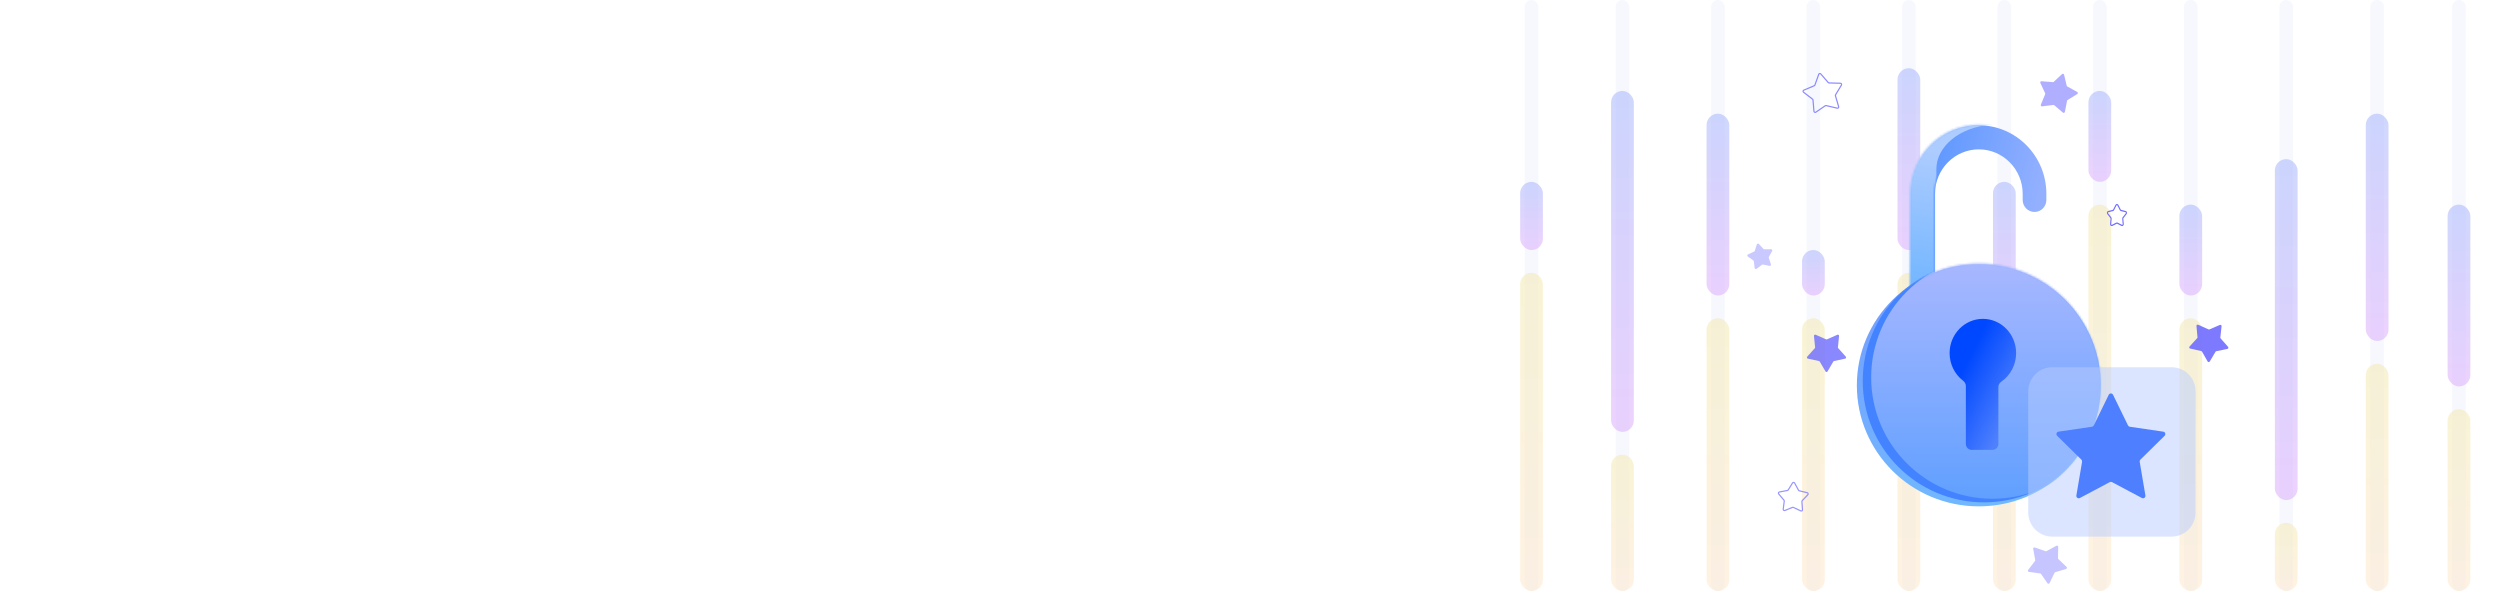 <svg width="1240" height="294" viewBox="0 0 1240 294" fill="none" xmlns="http://www.w3.org/2000/svg">
<rect y="2" width="1240" height="291" rx="11" fill="white"/>
<rect x="756.255" width="6.765" height="293.15" rx="3.382" fill="#EFF3FE" fill-opacity="0.5"/>
<rect x="754" y="135.3" width="11.275" height="157.85" rx="5.638" fill="url(#paint0_linear)" fill-opacity="0.5"/>
<rect x="754" y="90.2" width="11.275" height="33.825" rx="5.638" fill="url(#paint1_linear)" fill-opacity="0.5"/>
<rect x="801.354" width="6.765" height="293.15" rx="3.382" fill="#EFF3FE" fill-opacity="0.5"/>
<rect x="799.1" y="225.5" width="11.275" height="67.65" rx="5.638" fill="url(#paint2_linear)" fill-opacity="0.5"/>
<rect x="799.1" y="45.1" width="11.275" height="169.125" rx="5.638" fill="url(#paint3_linear)" fill-opacity="0.5"/>
<rect x="848.709" width="6.765" height="293.15" rx="3.382" fill="#EFF3FE" fill-opacity="0.5"/>
<rect x="846.455" y="157.85" width="11.275" height="135.3" rx="5.638" fill="url(#paint4_linear)" fill-opacity="0.5"/>
<rect x="846.455" y="56.375" width="11.275" height="90.2" rx="5.638" fill="url(#paint5_linear)" fill-opacity="0.5"/>
<rect x="896.065" width="6.765" height="293.15" rx="3.382" fill="#EFF3FE" fill-opacity="0.5"/>
<rect x="893.81" y="157.85" width="11.275" height="135.3" rx="5.638" fill="url(#paint6_linear)" fill-opacity="0.5"/>
<rect x="893.81" y="124.025" width="11.275" height="22.55" rx="5.638" fill="url(#paint7_linear)" fill-opacity="0.5"/>
<rect x="943.419" width="6.765" height="293.15" rx="3.382" fill="#EFF3FE" fill-opacity="0.5"/>
<rect x="941.165" y="135.3" width="11.275" height="157.85" rx="5.638" fill="url(#paint8_linear)" fill-opacity="0.5"/>
<rect x="941.165" y="33.825" width="11.275" height="90.2" rx="5.638" fill="url(#paint9_linear)" fill-opacity="0.5"/>
<rect x="990.775" width="6.765" height="293.15" rx="3.382" fill="#EFF3FE" fill-opacity="0.5"/>
<rect x="988.52" y="169.125" width="11.275" height="124.025" rx="5.638" fill="url(#paint10_linear)" fill-opacity="0.5"/>
<rect x="988.52" y="90.2" width="11.275" height="67.65" rx="5.638" fill="url(#paint11_linear)" fill-opacity="0.5"/>
<rect x="1038.13" width="6.765" height="293.15" rx="3.382" fill="#EFF3FE" fill-opacity="0.5"/>
<rect x="1035.87" y="101.475" width="11.275" height="191.675" rx="5.638" fill="url(#paint12_linear)" fill-opacity="0.5"/>
<rect x="1035.87" y="45.1" width="11.275" height="45.1" rx="5.638" fill="url(#paint13_linear)" fill-opacity="0.5"/>
<rect x="1083.23" width="6.765" height="293.15" rx="3.382" fill="#EFF3FE" fill-opacity="0.5"/>
<rect x="1080.98" y="157.85" width="11.275" height="135.3" rx="5.638" fill="url(#paint14_linear)" fill-opacity="0.5"/>
<rect x="1080.98" y="101.475" width="11.275" height="45.1" rx="5.638" fill="url(#paint15_linear)" fill-opacity="0.5"/>
<rect x="1130.58" width="6.765" height="293.15" rx="3.382" fill="#EFF3FE" fill-opacity="0.5"/>
<rect x="1128.33" y="259.325" width="11.275" height="33.825" rx="5.638" fill="url(#paint16_linear)" fill-opacity="0.5"/>
<rect x="1128.33" y="78.925" width="11.275" height="169.125" rx="5.638" fill="url(#paint17_linear)" fill-opacity="0.5"/>
<rect x="1175.68" width="6.765" height="293.15" rx="3.382" fill="#EFF3FE" fill-opacity="0.5"/>
<rect x="1173.43" y="180.4" width="11.275" height="112.75" rx="5.638" fill="url(#paint18_linear)" fill-opacity="0.5"/>
<rect x="1173.43" y="56.375" width="11.275" height="112.75" rx="5.638" fill="url(#paint19_linear)" fill-opacity="0.5"/>
<rect x="1216.27" width="6.765" height="293.15" rx="3.382" fill="#EFF3FE" fill-opacity="0.5"/>
<rect x="1214.02" y="202.95" width="11.275" height="90.2" rx="5.638" fill="url(#paint20_linear)" fill-opacity="0.5"/>
<rect x="1214.02" y="101.475" width="11.275" height="90.2" rx="5.638" fill="url(#paint21_linear)" fill-opacity="0.5"/>
<path fill-rule="evenodd" clip-rule="evenodd" d="M981.5 74.087C969.49 74.087 959.754 83.974 959.754 96.171V170.181C959.754 173.478 957.123 176.15 953.877 176.15C950.631 176.15 948 173.478 948 170.181V96.171C948 77.382 962.998 62.15 981.5 62.15C1000 62.15 1015 77.382 1015 96.171V99.164C1015 102.461 1012.37 105.133 1009.12 105.133C1005.88 105.133 1003.25 102.461 1003.25 99.164V96.171C1003.25 83.974 993.51 74.087 981.5 74.087Z" fill="url(#paint22_linear)"/>
<mask id="mask0" mask-type="alpha" maskUnits="userSpaceOnUse" x="947" y="61" width="69" height="116">
<path fill-rule="evenodd" clip-rule="evenodd" d="M981.384 73.759C969.15 73.759 959.233 83.677 959.233 95.91V170.144C959.233 173.451 956.553 176.131 953.246 176.131C949.94 176.131 947.26 173.451 947.26 170.144V95.91C947.26 77.064 962.538 61.786 981.384 61.786C1000.23 61.786 1015.51 77.064 1015.51 95.91V98.912C1015.51 102.219 1012.83 104.899 1009.52 104.899C1006.21 104.899 1003.53 102.219 1003.53 98.912V95.91C1003.53 83.677 993.617 73.759 981.384 73.759Z" fill="#4D94FF"/>
</mask>
<g mask="url(#mask0)">
<path d="M960.441 83.937C960.441 72.451 972.251 63.006 987.372 61.895C989.021 61.774 990.363 60.446 990.363 58.793V52.806C990.363 51.153 989.019 49.805 987.368 49.884C963.305 51.026 944.266 65.835 944.266 83.937V158.171C944.266 161.477 947.887 164.158 952.353 164.158C956.82 164.158 960.441 161.477 960.441 158.171V83.937Z" fill="url(#paint23_linear)"/>
</g>
<path d="M1042 191.15C1042 224.287 1014.91 251.15 981.5 251.15C948.087 251.15 921 224.287 921 191.15C921 158.013 948.087 131.15 981.5 131.15C1014.91 131.15 1042 158.013 1042 191.15Z" fill="url(#paint24_linear)"/>
<mask id="mask1" mask-type="alpha" maskUnits="userSpaceOnUse" x="921" y="130" width="121" height="121">
<path d="M1041.85 190.798C1041.85 224.027 1014.91 250.964 981.683 250.964C948.454 250.964 921.517 224.027 921.517 190.798C921.517 157.57 948.454 130.633 981.683 130.633C1014.91 130.633 1041.85 157.57 1041.85 190.798Z" fill="url(#paint25_linear)"/>
</mask>
<g mask="url(#mask1)">
<path d="M1044.24 189.002C1044.24 222.231 1017.31 249.168 984.078 249.168C950.849 249.168 923.912 222.231 923.912 189.002C923.912 155.774 950.849 128.837 984.078 128.837C1017.31 128.837 1044.24 155.774 1044.24 189.002Z" fill="#4383FF"/>
<path d="M1048.43 187.206C1048.43 220.435 1021.5 247.372 988.268 247.372C955.04 247.372 928.103 220.435 928.103 187.206C928.103 153.978 955.04 127.041 988.268 127.041C1021.5 127.041 1048.43 153.978 1048.43 187.206Z" fill="url(#paint26_linear)"/>
</g>
<path d="M991.2 191.996C991.2 190.891 991.805 189.895 992.695 189.278C997.101 186.225 1000 181.039 1000 175.156C1000 165.764 992.613 158.15 983.5 158.15C974.387 158.15 967 165.764 967 175.156C967 180.765 969.635 185.74 973.698 188.837C974.518 189.462 975.067 190.419 975.067 191.469V220.168C975.067 221.815 976.363 223.15 977.961 223.15H988.305C989.904 223.15 991.2 221.815 991.2 220.168V191.996Z" fill="url(#paint27_linear)"/>
<g filter="url(#filter0_b)">
<path d="M1006 194.15C1006 187.523 1011.31 182.15 1017.86 182.15H1077.14C1083.69 182.15 1089 187.523 1089 194.15V254.15C1089 260.777 1083.69 266.15 1077.14 266.15H1017.86C1011.31 266.15 1006 260.777 1006 254.15V194.15Z" fill="#B9CDFF" fill-opacity="0.5"/>
</g>
<path d="M1045.93 195.822C1046.37 194.926 1047.63 194.926 1048.07 195.822L1055.49 211.008C1055.66 211.364 1056 211.611 1056.39 211.668L1072.98 214.103C1073.96 214.247 1074.35 215.462 1073.64 216.159L1061.63 227.98C1061.35 228.257 1061.22 228.656 1061.29 229.047L1064.12 245.738C1064.29 246.723 1063.27 247.474 1062.39 247.009L1047.56 239.128C1047.21 238.944 1046.79 238.944 1046.44 239.128L1031.61 247.009C1030.73 247.474 1029.71 246.723 1029.88 245.738L1032.71 229.047C1032.78 228.656 1032.65 228.257 1032.37 227.98L1020.36 216.159C1019.65 215.462 1020.04 214.247 1021.02 214.103L1037.61 211.668C1038 211.611 1038.34 211.364 1038.51 211.008L1045.93 195.822Z" fill="#4D7FFE"/>
<path fill-rule="evenodd" clip-rule="evenodd" d="M1049.29 101.618C1049.61 100.994 1050.39 100.994 1050.71 101.618L1051.89 103.936C1051.93 104.012 1051.99 104.066 1052.07 104.085L1054.35 104.652C1054.97 104.805 1055.21 105.663 1054.79 106.202L1053.23 108.202C1053.18 108.267 1053.16 108.355 1053.16 108.443L1053.4 111.111C1053.46 111.83 1052.83 112.36 1052.25 112.068L1050.11 110.987C1050.04 110.952 1049.96 110.952 1049.89 110.987L1047.75 112.068C1047.17 112.36 1046.54 111.83 1046.6 111.111L1046.84 108.443C1046.84 108.355 1046.82 108.267 1046.77 108.202L1045.21 106.202C1044.79 105.663 1045.03 104.805 1045.65 104.652L1047.93 104.085C1048.01 104.066 1048.07 104.012 1048.11 103.936L1049.29 101.618ZM1050.24 101.935C1050.13 101.727 1049.87 101.727 1049.76 101.935L1048.59 104.252C1048.47 104.481 1048.28 104.643 1048.05 104.699L1045.76 105.266C1045.56 105.317 1045.48 105.603 1045.62 105.783L1047.18 107.783C1047.33 107.98 1047.4 108.243 1047.38 108.506L1047.15 111.174C1047.12 111.414 1047.34 111.59 1047.53 111.493L1049.67 110.412C1049.88 110.305 1050.12 110.305 1050.33 110.412L1052.47 111.493C1052.66 111.59 1052.88 111.414 1052.85 111.174L1052.62 108.506C1052.6 108.243 1052.67 107.98 1052.82 107.783L1054.38 105.783C1054.52 105.603 1054.44 105.317 1054.24 105.266L1051.95 104.699C1051.72 104.643 1051.53 104.481 1051.41 104.252L1050.24 101.935Z" fill="#6F6CFF"/>
<path opacity="0.796" fill-rule="evenodd" clip-rule="evenodd" d="M912.255 52.814C912.449 53.474 911.859 54.099 911.189 53.943L905.706 52.664C905.625 52.645 905.539 52.661 905.469 52.708L900.825 55.892C900.258 56.281 899.481 55.913 899.423 55.227L898.945 49.617C898.938 49.534 898.896 49.457 898.83 49.406L894.367 45.973C893.822 45.553 893.932 44.701 894.566 44.434L899.753 42.246C899.831 42.213 899.891 42.149 899.919 42.07L901.805 36.765C902.035 36.117 902.88 35.958 903.33 36.479L907.014 40.736C907.069 40.8 907.148 40.837 907.232 40.84L912.86 40.994C913.548 41.013 913.96 41.767 913.604 42.356L910.693 47.175C910.65 47.247 910.638 47.334 910.662 47.414L912.255 52.814ZM911.325 53.36C911.549 53.412 911.745 53.204 911.68 52.984L910.088 47.584C910.017 47.342 910.05 47.081 910.181 46.865L913.091 42.046C913.21 41.85 913.073 41.598 912.843 41.592L907.215 41.438C906.963 41.431 906.726 41.319 906.561 41.128L902.877 36.87C902.727 36.697 902.446 36.75 902.369 36.966L900.483 42.271C900.399 42.508 900.218 42.699 899.986 42.797L894.798 44.985C894.587 45.074 894.55 45.358 894.732 45.498L899.195 48.931C899.394 49.085 899.52 49.315 899.542 49.567L900.02 55.176C900.039 55.405 900.298 55.528 900.487 55.398L905.131 52.215C905.339 52.072 905.597 52.023 905.842 52.081L911.325 53.36Z" fill="#6F6CFF"/>
<path opacity="0.73" fill-rule="evenodd" clip-rule="evenodd" d="M896.453 244.1C897.122 244.263 897.365 245.087 896.893 245.588L894.116 248.534C894.059 248.595 894.029 248.678 894.036 248.762L894.336 252.8C894.388 253.486 893.679 253.972 893.057 253.678L889.397 251.948C889.321 251.912 889.233 251.909 889.155 251.941L885.408 253.475C884.771 253.736 884.09 253.212 884.177 252.53L884.692 248.514C884.703 248.43 884.678 248.346 884.624 248.282L882.007 245.192C881.562 244.667 881.849 243.857 882.525 243.73L886.504 242.978C886.587 242.963 886.659 242.913 886.703 242.842L888.833 239.398C889.195 238.813 890.054 238.836 890.384 239.439L892.329 242.991C892.369 243.065 892.438 243.118 892.52 243.138L896.453 244.1ZM896.458 245.177C896.615 245.01 896.534 244.736 896.311 244.681L892.378 243.719C892.133 243.66 891.925 243.5 891.803 243.278L889.859 239.727C889.749 239.526 889.463 239.518 889.342 239.713L887.212 243.156C887.08 243.371 886.863 243.52 886.615 243.566L882.637 244.318C882.411 244.361 882.315 244.631 882.464 244.806L885.08 247.895C885.243 248.088 885.318 248.34 885.286 248.59L884.771 252.606C884.742 252.833 884.969 253.008 885.181 252.921L888.929 251.387C889.162 251.292 889.425 251.299 889.653 251.406L893.313 253.137C893.52 253.235 893.757 253.073 893.739 252.844L893.439 248.806C893.42 248.555 893.508 248.307 893.681 248.124L896.458 245.177Z" fill="#6F6CFF"/>
<path opacity="0.902" d="M1105.14 172.063C1105.44 172.408 1105.26 172.951 1104.81 173.044L1099.3 174.187C1099.13 174.221 1098.99 174.323 1098.9 174.468L1096.03 179.307C1095.79 179.702 1095.22 179.697 1094.99 179.298L1092.2 174.408C1092.12 174.262 1091.98 174.158 1091.81 174.121L1086.32 172.881C1085.87 172.78 1085.7 172.234 1086.01 171.894L1089.8 167.729C1089.91 167.605 1089.97 167.439 1089.95 167.272L1089.44 161.665C1089.39 161.208 1089.86 160.876 1090.28 161.065L1095.41 163.38C1095.56 163.449 1095.74 163.451 1095.89 163.385L1101.06 161.16C1101.49 160.979 1101.95 161.319 1101.9 161.775L1101.28 167.372C1101.26 167.539 1101.31 167.706 1101.42 167.832L1105.14 172.063Z" fill="#6F6CFF"/>
<path opacity="0.371" d="M871.385 121.225C871.523 120.788 872.082 120.662 872.394 120.998L874.675 123.453C874.789 123.576 874.95 123.645 875.118 123.644L878.469 123.617C878.927 123.613 879.22 124.106 878.996 124.507L877.367 127.434C877.285 127.581 877.269 127.756 877.322 127.915L878.383 131.093C878.528 131.528 878.15 131.959 877.7 131.87L874.412 131.225C874.247 131.193 874.076 131.231 873.941 131.331L871.246 133.322C870.877 133.595 870.351 133.368 870.296 132.912L869.894 129.586C869.874 129.419 869.784 129.268 869.647 129.171L866.921 127.223C866.548 126.956 866.601 126.386 867.017 126.193L870.056 124.783C870.209 124.712 870.324 124.58 870.375 124.42L871.385 121.225Z" fill="#6F6CFF"/>
<path opacity="0.806" d="M906.469 184.223C906.238 184.62 905.666 184.62 905.435 184.223L902.601 179.358C902.516 179.213 902.375 179.11 902.21 179.074L896.708 177.883C896.259 177.786 896.082 177.241 896.388 176.899L900.139 172.701C900.251 172.575 900.305 172.409 900.288 172.242L899.721 166.64C899.675 166.184 900.138 165.847 900.558 166.032L905.71 168.302C905.864 168.37 906.039 168.37 906.193 168.302L911.345 166.032C911.765 165.847 912.228 166.183 912.182 166.64L911.615 172.241C911.598 172.408 911.652 172.575 911.764 172.7L915.515 176.899C915.821 177.241 915.644 177.785 915.196 177.883L909.693 179.074C909.529 179.11 909.387 179.213 909.303 179.358L906.469 184.223Z" fill="#6F6CFF"/>
<path opacity="0.548" d="M1012.88 52.755C1012.42 52.811 1012.07 52.355 1012.25 51.931L1014.4 46.73C1014.47 46.575 1014.46 46.4 1014.39 46.247L1012.01 41.147C1011.82 40.731 1012.14 40.261 1012.6 40.297L1018.21 40.74C1018.38 40.753 1018.54 40.695 1018.67 40.58L1022.78 36.737C1023.12 36.424 1023.67 36.589 1023.77 37.035L1025.09 42.51C1025.12 42.673 1025.23 42.813 1025.38 42.894L1030.3 45.619C1030.71 45.841 1030.72 46.414 1030.33 46.654L1025.53 49.594C1025.38 49.682 1025.28 49.826 1025.25 49.991L1024.18 55.518C1024.09 55.969 1023.55 56.158 1023.21 55.86L1018.92 52.203C1018.8 52.093 1018.63 52.043 1018.46 52.063L1012.88 52.755Z" fill="#6F6CFF"/>
<path opacity="0.393" d="M1016.58 289.21C1016.39 289.623 1015.82 289.669 1015.55 289.292L1012.34 284.668C1012.25 284.53 1012.1 284.438 1011.93 284.416L1006.35 283.666C1005.9 283.605 1005.68 283.076 1005.95 282.711L1009.36 278.227C1009.46 278.093 1009.5 277.923 1009.47 277.758L1008.46 272.219C1008.38 271.768 1008.81 271.395 1009.25 271.546L1014.56 273.4C1014.72 273.455 1014.89 273.441 1015.04 273.361L1020 270.688C1020.4 270.47 1020.89 270.769 1020.88 271.228L1020.76 276.856C1020.76 277.024 1020.82 277.186 1020.95 277.302L1025.02 281.189C1025.35 281.505 1025.22 282.062 1024.78 282.195L1019.39 283.821C1019.23 283.869 1019.09 283.983 1019.02 284.135L1016.58 289.21Z" fill="#6F6CFF"/>
<defs>
<filter id="filter0_b" x="1001" y="177.15" width="93" height="94" filterUnits="userSpaceOnUse" color-interpolation-filters="sRGB">
<feFlood flood-opacity="0" result="BackgroundImageFix"/>
<feGaussianBlur in="BackgroundImage" stdDeviation="2.5"/>
<feComposite in2="SourceAlpha" operator="in" result="effect1_backgroundBlur"/>
<feBlend mode="normal" in="SourceGraphic" in2="effect1_backgroundBlur" result="shape"/>
</filter>
<linearGradient id="paint0_linear" x1="759.637" y1="135.3" x2="759.637" y2="293.15" gradientUnits="userSpaceOnUse">
<stop stop-color="#F3E8AC"/>
<stop offset="1" stop-color="#FFE6C8"/>
</linearGradient>
<linearGradient id="paint1_linear" x1="759.637" y1="90.2" x2="759.637" y2="124.025" gradientUnits="userSpaceOnUse">
<stop stop-color="#A0B0FB"/>
<stop offset="1" stop-color="#DBA8FB"/>
</linearGradient>
<linearGradient id="paint2_linear" x1="804.737" y1="225.5" x2="804.737" y2="293.15" gradientUnits="userSpaceOnUse">
<stop stop-color="#F3E8AC"/>
<stop offset="1" stop-color="#FFE6C8"/>
</linearGradient>
<linearGradient id="paint3_linear" x1="804.737" y1="45.1" x2="804.737" y2="214.225" gradientUnits="userSpaceOnUse">
<stop stop-color="#A0B0FB"/>
<stop offset="1" stop-color="#DBA8FB"/>
</linearGradient>
<linearGradient id="paint4_linear" x1="852.092" y1="157.85" x2="852.092" y2="293.15" gradientUnits="userSpaceOnUse">
<stop stop-color="#F3E8AC"/>
<stop offset="1" stop-color="#FFE6C8"/>
</linearGradient>
<linearGradient id="paint5_linear" x1="852.092" y1="56.375" x2="852.092" y2="146.575" gradientUnits="userSpaceOnUse">
<stop stop-color="#A0B0FB"/>
<stop offset="1" stop-color="#DBA8FB"/>
</linearGradient>
<linearGradient id="paint6_linear" x1="899.448" y1="157.85" x2="899.448" y2="293.15" gradientUnits="userSpaceOnUse">
<stop stop-color="#F3E8AC"/>
<stop offset="1" stop-color="#FFE6C8"/>
</linearGradient>
<linearGradient id="paint7_linear" x1="899.448" y1="124.025" x2="899.448" y2="146.575" gradientUnits="userSpaceOnUse">
<stop stop-color="#A0B0FB"/>
<stop offset="1" stop-color="#DBA8FB"/>
</linearGradient>
<linearGradient id="paint8_linear" x1="946.802" y1="135.3" x2="946.802" y2="293.15" gradientUnits="userSpaceOnUse">
<stop stop-color="#F3E8AC"/>
<stop offset="1" stop-color="#FFE6C8"/>
</linearGradient>
<linearGradient id="paint9_linear" x1="946.802" y1="33.825" x2="946.802" y2="124.025" gradientUnits="userSpaceOnUse">
<stop stop-color="#A0B0FB"/>
<stop offset="1" stop-color="#DBA8FB"/>
</linearGradient>
<linearGradient id="paint10_linear" x1="994.158" y1="169.125" x2="994.158" y2="293.15" gradientUnits="userSpaceOnUse">
<stop stop-color="#F3E8AC"/>
<stop offset="1" stop-color="#FFE6C8"/>
</linearGradient>
<linearGradient id="paint11_linear" x1="994.158" y1="90.2" x2="994.158" y2="157.85" gradientUnits="userSpaceOnUse">
<stop stop-color="#A0B0FB"/>
<stop offset="1" stop-color="#DBA8FB"/>
</linearGradient>
<linearGradient id="paint12_linear" x1="1041.51" y1="101.475" x2="1041.51" y2="293.15" gradientUnits="userSpaceOnUse">
<stop stop-color="#F3E8AC"/>
<stop offset="1" stop-color="#FFE6C8"/>
</linearGradient>
<linearGradient id="paint13_linear" x1="1041.51" y1="45.1" x2="1041.51" y2="90.2" gradientUnits="userSpaceOnUse">
<stop stop-color="#A0B0FB"/>
<stop offset="1" stop-color="#DBA8FB"/>
</linearGradient>
<linearGradient id="paint14_linear" x1="1086.61" y1="157.85" x2="1086.61" y2="293.15" gradientUnits="userSpaceOnUse">
<stop stop-color="#F3E8AC"/>
<stop offset="1" stop-color="#FFE6C8"/>
</linearGradient>
<linearGradient id="paint15_linear" x1="1086.61" y1="101.475" x2="1086.61" y2="146.575" gradientUnits="userSpaceOnUse">
<stop stop-color="#A0B0FB"/>
<stop offset="1" stop-color="#DBA8FB"/>
</linearGradient>
<linearGradient id="paint16_linear" x1="1133.97" y1="259.325" x2="1133.97" y2="293.15" gradientUnits="userSpaceOnUse">
<stop stop-color="#F3E8AC"/>
<stop offset="1" stop-color="#FFE6C8"/>
</linearGradient>
<linearGradient id="paint17_linear" x1="1133.97" y1="78.925" x2="1133.97" y2="248.05" gradientUnits="userSpaceOnUse">
<stop stop-color="#A0B0FB"/>
<stop offset="1" stop-color="#DBA8FB"/>
</linearGradient>
<linearGradient id="paint18_linear" x1="1179.07" y1="180.4" x2="1179.07" y2="293.15" gradientUnits="userSpaceOnUse">
<stop stop-color="#F3E8AC"/>
<stop offset="1" stop-color="#FFE6C8"/>
</linearGradient>
<linearGradient id="paint19_linear" x1="1179.07" y1="56.375" x2="1179.07" y2="169.125" gradientUnits="userSpaceOnUse">
<stop stop-color="#A0B0FB"/>
<stop offset="1" stop-color="#DBA8FB"/>
</linearGradient>
<linearGradient id="paint20_linear" x1="1219.66" y1="202.95" x2="1219.66" y2="293.15" gradientUnits="userSpaceOnUse">
<stop stop-color="#F3E8AC"/>
<stop offset="1" stop-color="#FFE6C8"/>
</linearGradient>
<linearGradient id="paint21_linear" x1="1219.66" y1="101.475" x2="1219.66" y2="191.675" gradientUnits="userSpaceOnUse">
<stop stop-color="#A0B0FB"/>
<stop offset="1" stop-color="#DBA8FB"/>
</linearGradient>
<linearGradient id="paint22_linear" x1="1005.6" y1="121.239" x2="941.422" y2="105.586" gradientUnits="userSpaceOnUse">
<stop stop-color="#93B0FF"/>
<stop offset="1" stop-color="#5694FF"/>
</linearGradient>
<linearGradient id="paint23_linear" x1="949.118" y1="145.3" x2="961.139" y2="75.14" gradientUnits="userSpaceOnUse">
<stop stop-color="#70B5FF"/>
<stop offset="1" stop-color="#ADCCFF"/>
</linearGradient>
<linearGradient id="paint24_linear" x1="981.5" y1="131.15" x2="990.974" y2="259.221" gradientUnits="userSpaceOnUse">
<stop stop-color="#759CFF"/>
<stop offset="1" stop-color="#70BAFF"/>
</linearGradient>
<linearGradient id="paint25_linear" x1="981.683" y1="130.633" x2="981.683" y2="250.964" gradientUnits="userSpaceOnUse">
<stop stop-color="#AAB8FF"/>
<stop offset="1" stop-color="#61A0FF"/>
</linearGradient>
<linearGradient id="paint26_linear" x1="988.268" y1="127.041" x2="988.268" y2="247.372" gradientUnits="userSpaceOnUse">
<stop stop-color="#AAB8FF"/>
<stop offset="1" stop-color="#61A0FF"/>
</linearGradient>
<linearGradient id="paint27_linear" x1="967" y1="195.941" x2="995.225" y2="210.354" gradientUnits="userSpaceOnUse">
<stop stop-color="#0048FF"/>
<stop offset="1" stop-color="#5081FD"/>
</linearGradient>
</defs>
</svg>
